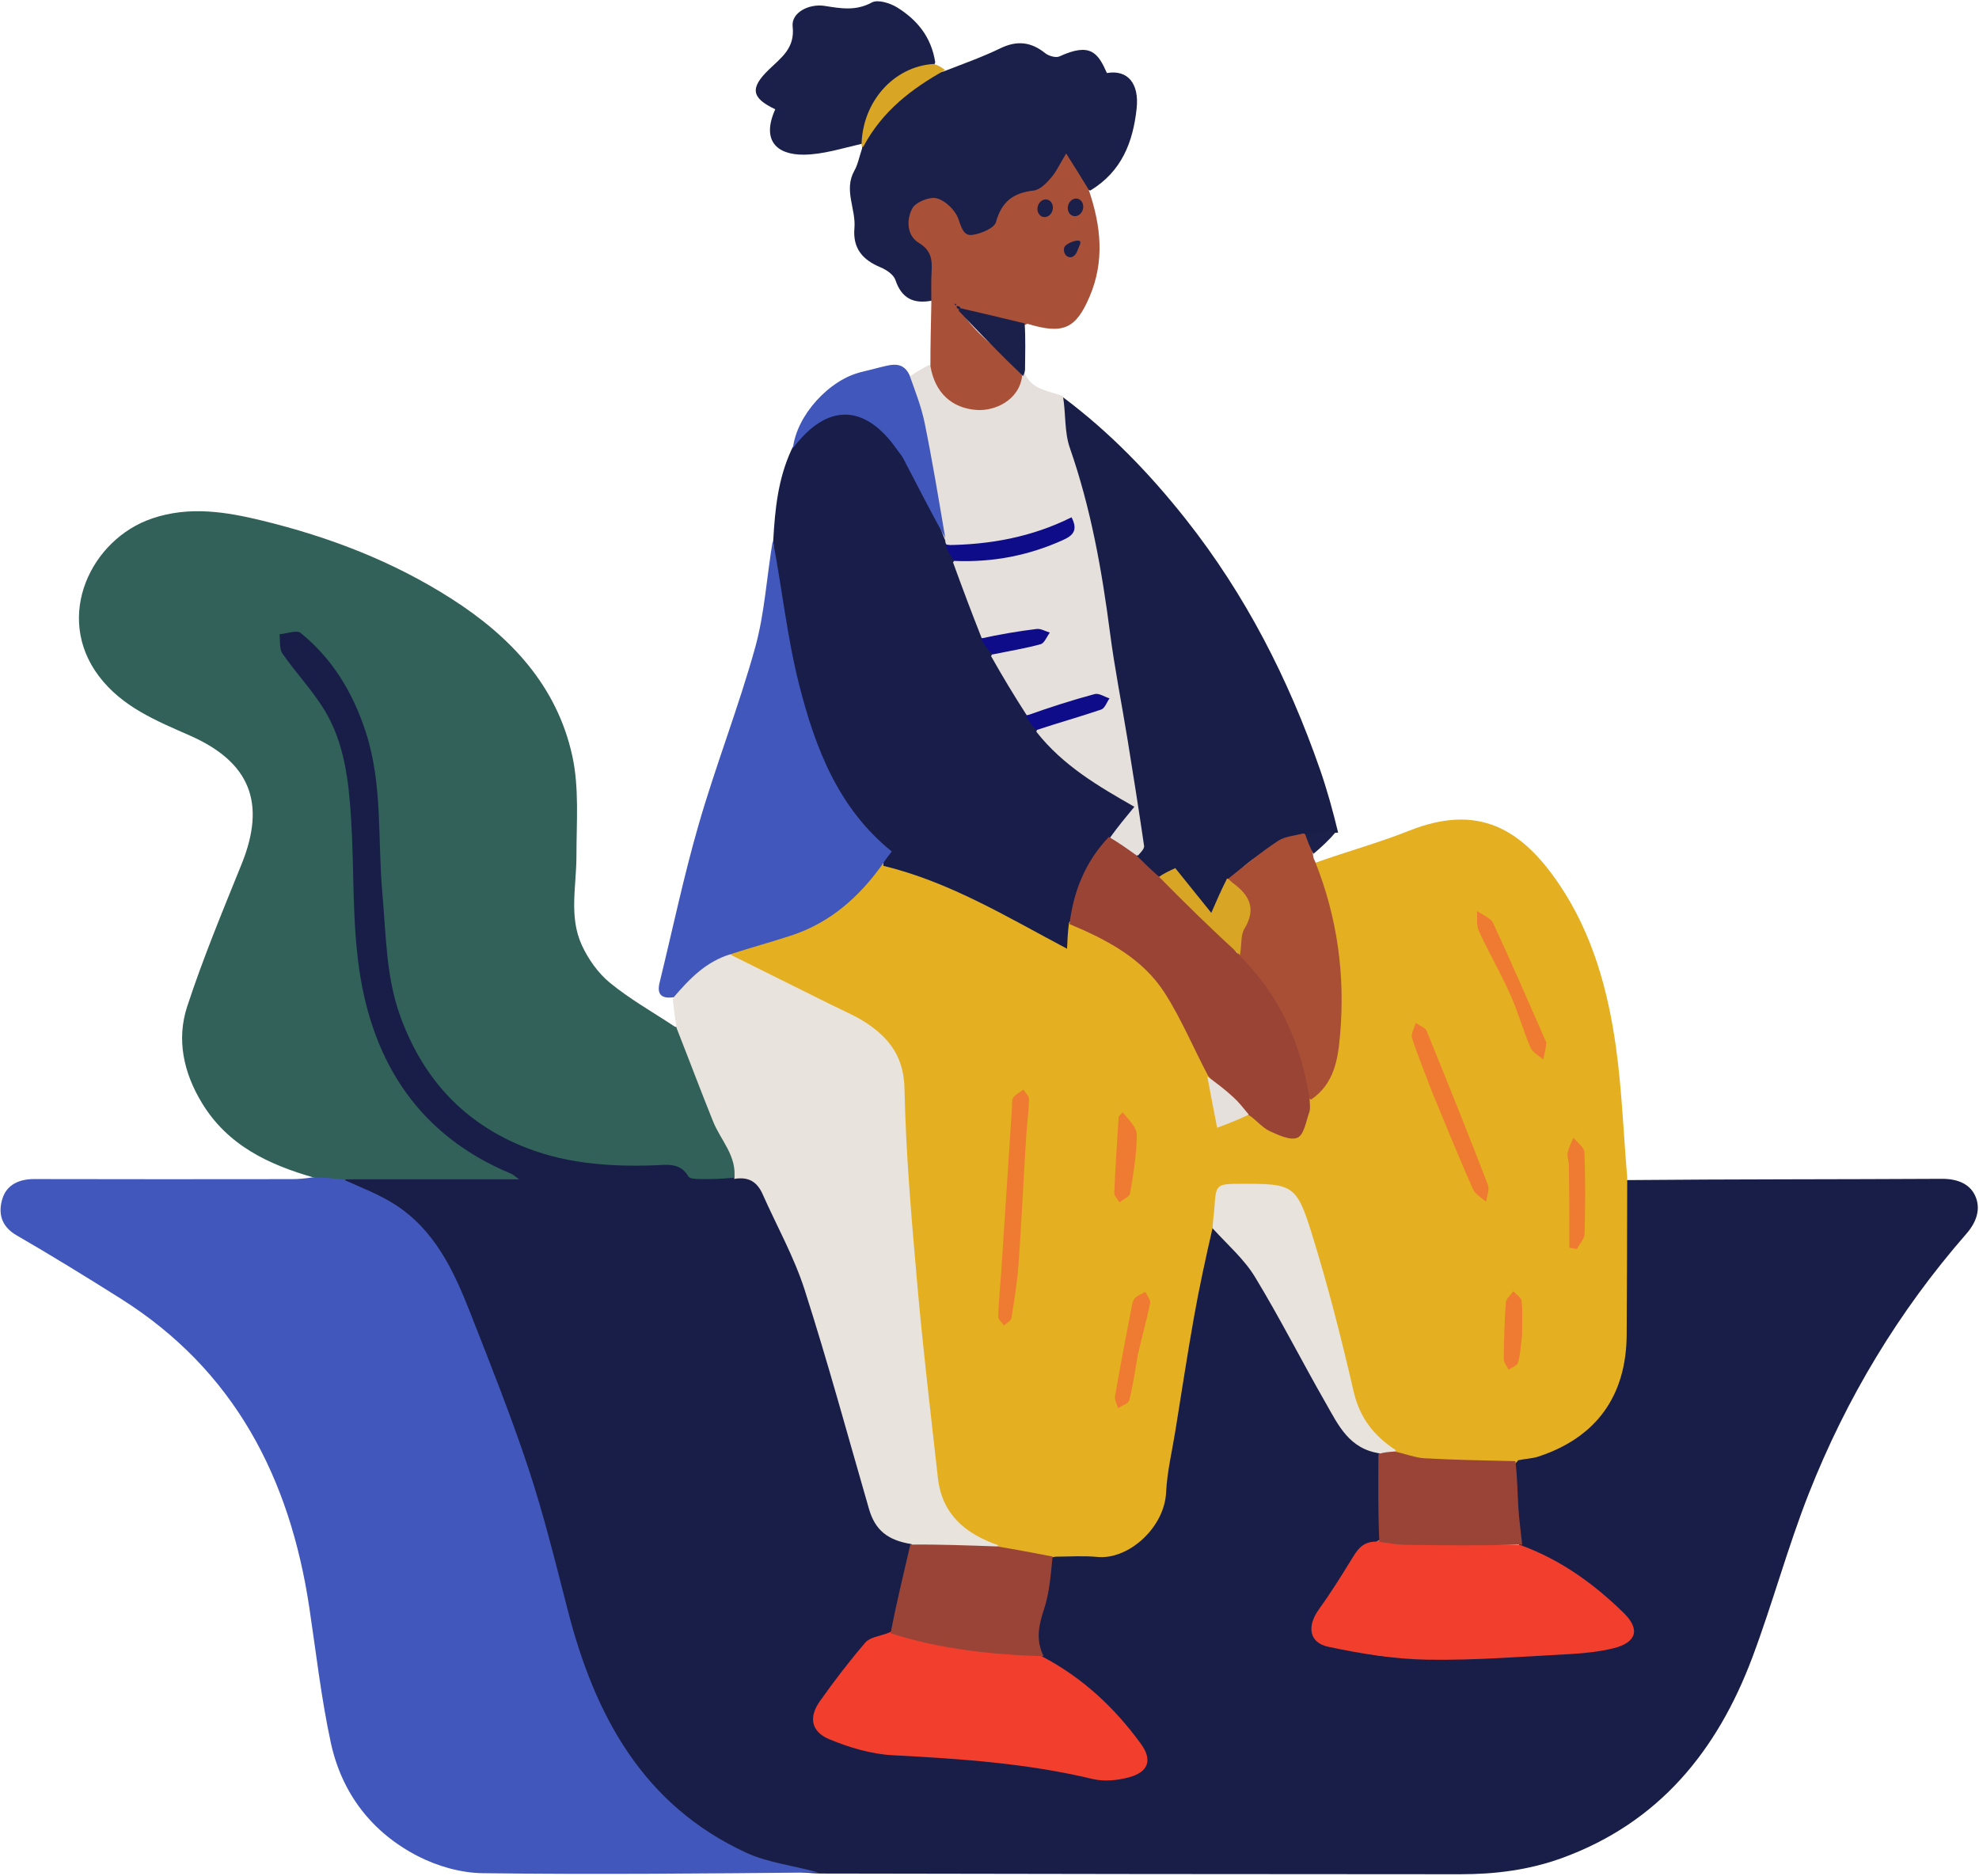 <svg width="1076" height="1020" viewBox="0 0 1076 1020" fill="none" xmlns="http://www.w3.org/2000/svg">
<path d="M884.23 641.66C941.83 641.13 998.8 641.29 1055.78 640.97C1063.94 640.92 1070.84 643.5 1073.89 650.11C1077.12 657.13 1074.8 664.37 1069.1 670.89C1032.35 712.97 1003.85 760.31 983.43 812.18C971.96 841.33 963.8 871.78 952.79 901.13C933.76 951.86 902.13 991 849.35 1010.25C831.25 1016.85 812.77 1019.1 793.85 1019.1C678.32 1019.08 562.79 1018.94 446.37 1018.71C400.26 1017.62 368.85 992.6 342.95 958.83C320.9 930.08 311.05 896.03 302.62 861.47C288.44 803.3 269.61 746.71 243.45 692.77C233.04 671.3 217.3 654.94 194.05 646.94C191.18 645.95 187.76 645.36 187.29 640.96C189.07 639.43 190.58 638.85 192.16 638.82C219.68 638.26 247.2 638.53 272.28 638.64C232.48 621.23 206.68 588.89 196.31 544.85C188.97 513.68 187.95 481.62 188.28 449.59C188.46 432.05 184.99 414.96 179.41 398.36C174.25 383.03 164.76 370.48 153.46 359.09C149.18 354.78 145.11 349.67 150.72 343.41C155.45 338.13 161.21 338.48 168.18 344.63C184.29 358.83 195.1 376.55 201.16 396.97C206.76 415.86 208.73 435.26 209.13 455.06C209.67 482.19 210.06 509.55 216 536.17C229.47 596.48 273.99 627.87 333.19 630.86C341.09 631.26 349.02 630.99 356.93 630.9C363.38 630.82 369.27 631.62 374.74 635.86C381.01 640.72 388.83 637.87 396.73 638.52C407.87 637.23 413.86 642.57 418.4 651.31C430.55 674.69 440.2 699.09 447.96 724.18C457.12 753.78 465.87 783.52 473.48 813.55C476.54 825.64 482.05 834.44 495.17 838.19C498.51 845.75 494.52 852.18 493.4 858.71C491.75 868.39 491.02 878.55 485.11 887.86C476 890.95 470.04 896.46 465.21 903.98C460.61 911.14 454.83 917.52 449.48 924.18C442.95 932.3 444.51 939.21 453.55 944.57C457.95 947.18 462.74 948.98 467.78 949.66C483.13 951.72 498.5 954.73 513.99 953.88C540.01 952.45 564.68 960.07 589.9 963.95C597.48 965.12 604.95 966.41 612.42 964.07C620.76 961.47 622.56 957.33 618.19 949.81C612.58 940.13 604.55 932.4 596.34 924.95C587.19 916.66 577.38 909.21 566.38 902.11C561.04 893.7 561.07 885.73 564.14 877.15C567.63 867.4 568.72 856.96 572.17 846.4C579.18 842.2 586.29 843.85 593.14 843.75C614.86 843.42 628.24 832.05 631.26 810.79C637.75 765.11 646.11 719.75 654.36 674.37C654.64 672.81 655.17 671.32 656.35 669.28C661.23 665.29 663.71 669.19 666.36 671.49C677.01 680.74 684.64 692.4 691.78 704.38C700.86 719.61 708.95 735.38 716.95 751.18C725.02 767.12 733.45 782.56 751.28 790.92C753.28 806.33 752.94 821.04 751.6 836.53C733.87 845.36 730.79 865.06 718.89 877.74C713.37 883.62 715.88 890.33 723.98 893.41C740.11 899.53 757.11 902.44 774.2 900.39C800.94 897.2 827.7 896.72 854.54 897.03C861.24 897.11 867.79 896.23 874.22 894.54C885.81 891.48 887.64 885.79 879.35 877.36C866.62 864.4 851.58 854.54 835.49 846.24C832.69 844.8 829.7 843.69 826.69 841.06C822.16 834.85 820.74 828.75 822.13 821.87C823.81 813.57 822.13 805.04 823.75 795.9C825.89 791.07 829.91 790.75 833.49 789.7C864.61 780.54 881.55 758.11 881.8 725.36C881.97 701.97 881.8 678.58 881.86 655.2C881.88 650.8 881.31 646.29 884.23 641.66Z" fill="#181E48"/>
<path d="M884.73 640.24C884.71 669.29 884.58 697.47 884.44 725.64C884.27 759.01 867.89 781.69 836.29 792.03C833.06 793.09 829.5 793.12 825.42 794.01C823.14 797.36 820.15 797.79 817.37 797.7C798.46 797.1 779.44 797.49 760.2 792.18C739.65 781.32 733.37 762.86 730.36 742.44C726.22 714.41 718.16 687.53 706.49 661.73C699.89 647.14 681.89 640.19 667.1 646.31C663.34 647.87 663.23 650.92 663 654.07C662.68 658.46 663.08 663 659.4 667.19C655.55 683.96 652 700.22 649.1 716.6C645.48 737.01 642.36 757.51 639.06 777.98C637.26 789.16 634.55 800.32 634.01 811.57C633.1 830.54 613.63 848.23 596.6 846.56C589.39 845.85 582.06 846.36 573.9 846.42C562.79 848.7 553.24 844.9 542.7 842.92C518.92 834.89 507.48 818.82 505.54 794.61C502.43 755.86 496.61 717.35 493.13 678.66C490.58 650.39 486.41 621.98 488.7 593.44C490.1 576.05 480.96 565.59 467.61 557.21C455.72 549.75 442.17 545.93 429.63 539.91C418.53 534.59 406.96 530.05 396.85 521.46C395.17 514.39 400.7 515.05 404.09 513.86C415.63 509.84 427.88 507.97 438.92 502.46C452.3 495.79 464.37 487.47 472.78 474.7C474.17 472.59 475.96 470.8 478.99 469.48C495.38 473.35 511.41 476.17 525.9 484.46C542.23 493.81 559.4 501.65 575.84 510.23C579.11 508.53 577.98 505.4 579.65 502.76C585.47 498.91 589.56 502.77 593.99 504.83C627.81 520.55 646.04 549.11 658.32 583.4C659.44 592.38 661.84 600.31 664.15 608.16C669.61 609.21 673.44 605.4 678.75 605.1C684.7 605.54 687.29 610.06 691.07 612.78C701.78 620.48 707.69 617.91 709.19 604.78C709.48 602.26 709.54 599.72 711.12 596.78C722.08 587.27 725.26 574.94 725.87 562.18C727.22 533.98 726.88 505.84 715.69 479.1C714.48 476.2 713.78 473.05 715.04 469.17C732.45 462.96 749.72 458.23 766.27 451.65C803.71 436.79 827.32 450.49 847.9 481.07C865.89 507.79 874.33 538.42 878.69 569.91C881.84 592.9 882.71 616.2 884.73 640.24Z" fill="#E4B021"/>
<path d="M398.89 640.37C392.43 641.03 386.42 641.21 380.4 641.09C378.29 641.05 375.01 640.96 374.3 639.72C369.81 631.92 362.51 633.38 355.72 633.62C330.3 634.51 305.35 632.54 281.65 622.26C250.04 608.54 229.38 584.82 217.7 552.74C209.81 531.07 209.93 508.33 207.9 485.8C205.25 456.42 208.21 426.48 198.77 397.72C191.83 376.55 180.8 358.23 163.51 344.19C161.3 342.4 155.89 344.55 151.96 344.87C152.43 348.42 151.76 352.75 153.57 355.37C160.87 365.9 169.89 375.32 176.49 386.22C187.34 404.16 189.6 424.76 190.9 445.2C192.63 472.58 191.39 500.33 195.35 527.35C202.83 578.45 228.4 617.68 277.97 638.21C278.79 638.55 279.47 639.25 282.25 641.23C249.78 641.23 219.41 641.23 188.14 641.25C182.02 644.88 176.79 644.57 171.21 640.44C145.92 633.27 123.73 622.74 109.73 599.62C99.81 583.24 95.89 565.25 101.77 547.28C110.37 521.04 121.02 495.44 131.38 469.81C144.8 436.61 135.99 414.39 103.27 399.96C85.03 391.91 66.47 384.45 53.75 367.62C29.32 335.28 49.35 293.2 82.76 281.89C103 275.03 122.88 278.3 142.38 283.03C178.86 291.88 213.7 305.21 245.58 325.63C277.78 346.25 302.79 372.93 311.15 410.96C314.99 428.43 313.41 447.2 313.42 465.38C313.43 481.69 309.21 498.42 316.35 513.95C319.85 521.55 325.2 529.11 331.61 534.37C342.38 543.2 354.68 550.16 366.94 558.24C371.75 559.15 371.64 562.82 372.52 565.67C378.48 584.97 386.07 603.54 396.5 620.91C400.03 626.74 401.92 632.95 398.89 640.37Z" fill="#316158"/>
<path d="M170.14 640.15C175.78 640.19 180.71 640.72 186.45 641.24C196.49 645.77 206.24 649.47 214.83 654.99C236.32 668.81 246.71 690.9 255.6 713.6C266.66 741.85 277.95 770.06 287.45 798.84C295.78 824.08 302.12 849.99 308.76 875.76C323.42 932.66 349.45 981.33 405.57 1007.31C417.53 1012.85 431.37 1014.33 444.91 1018.13C384.44 1018.69 323.38 1019.3 262.35 1018.52C250.59 1018.37 237.9 1014.73 227.36 1009.34C202.23 996.47 185.84 975.14 179.87 947.57C174.64 923.36 171.86 898.62 168.18 874.09C157.59 803.68 127.55 745.14 65.65 706.12C46.95 694.33 28.11 682.73 8.97 671.66C0.34 666.67 -1.08 659.24 1.4 651.5C3.75 644.18 10.44 641.08 18.55 641.1C65.38 641.23 112.2 641.17 159.03 641.13C162.49 641.12 165.96 640.8 170.14 640.15Z" fill="#4157BB"/>
<path d="M581.2 501.89C580.58 506.71 580.38 510.98 580.15 515.85C547.47 498.58 516.56 479.58 480.32 470.79C480.43 465.03 478.86 460.85 474.47 456.7C462.16 445.1 453.46 430.88 446.75 415.37C433.89 385.66 425.58 354.69 421.05 322.7C419.73 313.36 421.37 303.86 420.42 293.8C421.4 276.71 423.01 260.48 430.27 244.66C433.24 238.65 435.91 233.38 441.11 229.79C455.16 220.07 467.25 220.73 480.38 232.83C493.15 244.6 501.05 259.72 507.91 275.36C510.18 280.54 512.5 285.71 514.86 291.63C515.31 292.71 515.47 293.15 515.82 294.26C516.59 298.05 517.4 301.09 519.39 304.43C525.04 317.89 529.54 331.07 535 344.6C535.67 348.83 537.52 351.72 540.09 354.99C545.94 366.01 550.72 376.89 558.35 386.89C560.51 390.38 562.2 393.39 565.07 396.39C577.28 410.85 591.41 421.89 607.38 430.63C609.6 431.85 611.79 433.1 613.86 434.59C618.09 437.63 619 440.86 614.59 444.51C610.88 447.58 608.44 451.71 604.97 455.88C595.38 466.32 589.44 477.95 585.85 490.9C584.82 494.52 583.98 498.26 581.2 501.89Z" fill="#181E49"/>
<path d="M399.22 641.02C400.76 628.58 391.88 620.08 387.76 609.89C381.03 593.25 374.75 576.43 367.92 559.13C366.98 553.78 366.4 549 365.81 543.43C371.39 529.05 381.75 521.35 396.5 518.74C415.25 528.12 433.41 537.07 451.53 546.11C458.52 549.6 465.9 552.6 472.26 557.03C484.18 565.32 491.42 575.35 491.77 591.8C492.51 627.35 495.62 662.89 498.74 698.35C501.83 733.46 506.03 768.47 509.93 803.5C512.12 823.13 524.52 833.88 542.74 840.2C540.13 843.72 536.29 843.58 532.58 843.61C520.43 843.71 508.4 842.46 495.72 839.6C482.4 837.5 475.76 831.85 472.43 820.33C460.94 780.6 450.11 740.66 437.48 701.29C431.73 683.37 422.33 666.63 414.65 649.32C411.79 642.88 407.25 639.62 399.22 641.02Z" fill="#E9E3DD"/>
<path d="M577.98 216C603.49 235.07 625.18 257.59 644.79 282.4C677.23 323.44 700.56 369.18 717.67 418.32C721.6 429.6 724.76 441.15 727.55 452.71C721.67 452.81 716.96 455.37 711.14 455.47C694.55 458.22 680.81 464.95 669.71 477.81C664.66 483.68 663.9 490.97 660.51 497.27C652.12 495.2 648.57 488.47 644.69 482.72C640.97 477.21 637.24 474.42 630.08 477.66C623.21 476.47 619.92 472.25 617.89 465.97C618.9 454.86 617.96 444.53 615.66 434.6C612.52 421.02 611.19 407.18 609 393.5C600.3 339 593.91 284.07 575.86 231.47C574.16 226.53 572.55 221.04 577.98 216Z" fill="#181E48"/>
<path d="M577.95 215.42C579.55 224.91 578.67 234.9 581.68 243.53C593.06 276.16 599.07 309.79 603.5 343.89C606.04 363.45 609.93 382.84 613.09 402.32C616.2 421.5 619.24 440.69 622.05 459.92C622.27 461.47 620.38 463.32 618.79 465.11C611.15 465.57 607.25 461.09 603.55 455.44C607.79 449.53 612.12 444.3 616.77 438.68C597.4 427.62 578.03 416.41 563.49 397.9C564.47 392.86 568.98 393.75 572.31 392.62C581.28 389.57 591.15 388.66 598.28 380.86C585.01 383.16 572.48 388.99 558.23 388.89C551.35 378.23 545.09 367.83 538.84 356.74C541.53 352.1 545.77 352.12 549.84 351.77C555.48 351.28 561.01 350.47 566.91 346.01C560.82 343.82 556.28 346.15 551.73 346.95C545.91 347.98 540.16 350.56 533.76 347C528.28 333.17 523.27 319.8 518.16 305.75C521.55 301.21 526.25 302.28 530.53 302.27C545.69 302.23 559.82 297.75 573.82 292.65C576.29 291.75 579.33 290.91 579.8 286.06C558.57 293.53 537.73 300.73 514.64 296.12C514.02 295.31 514.03 294.9 513.94 293.89C507.65 279.54 508.05 264.43 505.06 250.03C502.37 237.04 499.2 224.29 494.54 211.89C493.76 209.8 493.25 207.67 494.52 204.8C498.13 202.32 501.26 200.49 504.99 198.51C508.88 198.91 508.66 201.98 509.49 204.14C513.6 214.85 521.77 220.21 532.76 220.26C542.78 220.31 549.95 214.91 553.91 204.71C554.67 203.25 555.31 202.58 556.78 201.92C560.27 211.91 569.68 212.26 577.95 215.42Z" fill="#E6E0DC"/>
<path d="M397.56 518.7C384.06 522.74 375.14 531.89 366.31 542.23C359.56 543.22 357.08 540.59 358.61 534.35C365.67 505.53 371.73 476.42 379.98 447.95C389.32 415.7 401.66 384.3 410.63 351.96C415.78 333.36 416.83 313.62 420.2 293.76C425.19 319.75 427.97 346.82 434.65 372.89C443.33 406.71 455.67 439.43 484.86 462.98C483.21 465.11 481.58 467.22 479.79 469.97C466.91 488.01 451.25 501.69 430.48 508.57C419.76 512.12 408.83 515.06 397.56 518.7Z" fill="#4157BB"/>
<path d="M506.85 163.44C496.57 165.46 490.17 162.12 486.85 152.25C485.87 149.34 481.98 146.69 478.81 145.38C469.07 141.34 463.58 135.14 464.56 123.98C465.46 113.64 458.61 103.35 464.52 92.83C466.44 89.4 467.19 85.31 468.7 80.78C469.74 71.49 475.81 65.99 481.04 60.25C489.82 50.61 499.51 41.99 513.41 38.7C524.04 34.58 534.21 30.96 543.86 26.28C552.87 21.91 560.53 22.68 568.26 28.9C570.18 30.44 574.07 31.57 576.04 30.67C592.94 22.89 596.99 28.79 601.84 39.71C613.21 37.74 619.47 45.47 618 59.01C616.01 77.3 609.93 93.19 592.85 103.59C585.39 102.01 585.86 93.78 580.87 90.78C578.72 90.57 577.46 91.64 576.76 93.05C572.36 101.97 565.53 107.18 555.39 108.11C549.44 108.66 547.24 113.57 545.41 118.39C543.53 123.36 540.63 127.27 535.5 129.18C527.81 132.05 521.84 129.22 519.33 121.41C518.75 119.61 518.46 117.71 517.48 116.06C514.13 110.37 507.13 108.28 501.94 111.39C496.82 114.46 495.26 124.05 500.77 128.96C512.01 139 509.52 150.81 506.85 163.44Z" fill="#1A204A"/>
<path d="M506.38 164.81C506.36 158.52 506.21 153.13 506.51 147.76C506.87 141.27 506.43 136.21 499.57 132.06C492.91 128.04 492.8 119.29 496.05 113.28C497.92 109.84 505.57 106.78 509.41 107.85C514.13 109.17 519.41 114.34 521.08 119.04C522.73 123.68 523.88 128.4 528.69 127.72C533.38 127.05 540.58 124.11 541.52 120.73C544.61 109.62 550.93 104.84 561.95 103.62C565.34 103.25 568.86 99.71 571.37 96.79C574.37 93.31 576.35 88.94 579.69 83.47C584.12 90.5 587.88 96.47 591.9 103.06C598.7 122.88 600.67 142.01 592.4 161.34C584.94 178.77 578.09 182.01 558.6 176.04C551.85 179.71 546.44 175.34 540.76 174.58C535.46 173.87 530.59 171.53 524.77 170.07C523.37 169.38 522.66 168.87 521.57 167.87C520.09 167.87 521.01 165.46 520.1 166.64C521.12 167.49 521.66 168.06 522.63 169.08C530 181.21 541.44 188.58 550.56 198.17C552.28 199.98 554.71 201.15 555.75 204.39C554.11 217.76 540.81 223.54 531.18 222.92C517.41 222.03 508.29 213.45 505.87 199.04C505.86 187.48 506.15 176.6 506.38 164.81Z" fill="#A95138"/>
<path d="M468.81 78.13C457.94 80.6 447.54 84 437.1 84.1C422.34 84.24 413.87 76.43 421.51 59.42C408.61 53.3 407.58 47.99 417.97 37.91C424.75 31.33 432.32 26.25 430.97 14.37C430.13 6.98 439.71 1.82 448.46 3.22C457.15 4.61 465.34 6.08 474.01 1.35C477.23 -0.41 483.9 1.65 487.73 4.01C498.53 10.68 506.39 20.03 508.49 33.89C507.98 35.44 507.37 36.27 506.46 36.5C484.93 41.94 472.88 55.94 468.81 78.13Z" fill="#1A204A"/>
<path d="M667.56 477.99C676.75 470.58 685.47 463.45 694.81 457.26C698.52 454.8 703.63 454.45 708.83 453.13C712.83 455.65 714.45 458.91 713.82 463.78C713.88 465.62 714.14 466.78 714.95 468.24C727.2 498.9 731.46 530.41 728.61 562.7C727.46 575.68 725.64 589.13 712.82 597.91C706.42 593.75 707.85 586.74 706.21 580.9C700.41 560.26 691.39 541.5 676.04 526.17C674.7 524.83 673.65 523.25 672.82 520.75C673.14 513.45 672.61 506.66 675.67 500.5C678.66 494.47 677.53 489.65 672.32 485.43C670.13 483.65 667.99 481.63 667.56 477.99Z" fill="#A94F36"/>
<path d="M494.42 203.74C497.62 212.75 500.95 221.19 502.74 229.95C506.91 250.47 510.34 271.15 513.95 292.53C506.26 278.6 498.71 263.89 491.08 249.22C490.21 247.56 488.88 246.14 487.8 244.58C470.31 219.43 449.65 219 431.12 243.73C433.14 225.82 450.85 206.35 468.52 202.23C473.09 201.17 477.6 199.87 482.18 198.85C486.98 197.79 491.49 197.82 494.42 203.74Z" fill="#4157BB"/>
<path d="M556.26 204.48C544.48 193.26 532.95 181.5 521.34 169.07C521.26 168.4 521.42 167.55 521.85 167.49C533.63 170.18 544.99 172.95 557.12 175.85C557.65 184.04 557.41 192.09 557.32 200.99C557.15 202.53 556.83 203.24 556.26 204.48Z" fill="#1A204A"/>
<path d="M468.43 79.05C468.72 55.51 485.8 36.12 507.7 34.77C510.19 35.59 511.91 36.56 513.85 38.09C495.64 48.22 479.66 60.44 469.42 79.73C468.93 80.04 468.5 79.42 468.43 79.05Z" fill="#D8A525"/>
<path d="M714.2 464.23C712.35 461.13 711.1 457.78 709.7 453.79C714.97 452.71 720.39 452.29 726.31 452.37C722.82 456.57 718.81 460.28 714.2 464.23Z" fill="#1A204A"/>
<path d="M566.8 900.78C589.01 912.49 606.18 928.76 620.32 948.18C626.76 957.02 624.38 963.6 613.74 966.42C607.52 968.07 600.28 968.79 594.13 967.31C558.32 958.74 521.93 956.28 485.34 954.38C473.75 953.78 461.86 950.23 451.05 945.76C440.99 941.61 439.58 933.75 445.76 925.02C453.53 914.04 461.73 903.3 470.49 893.11C472.95 890.25 478.06 889.67 482.7 888C485.39 886.64 487.55 886.27 489.78 886.87C511.53 892.73 533.58 896.58 556.13 897.53C559.55 897.68 563.04 898.48 566.8 900.78Z" fill="#F23E2C"/>
<path d="M826.89 840.17C848.97 848.32 866.86 861.39 882.84 877.02C892.03 886.01 889.75 893.2 877.11 896.25C869.5 898.09 861.56 898.96 853.73 899.37C827.84 900.74 801.92 902.86 776.05 902.43C758.02 902.13 739.83 899.15 722.14 895.4C711.67 893.18 710.54 884.13 717.06 875.11C723.26 866.52 728.92 857.52 734.45 848.48C737.64 843.27 740.45 838.07 748.39 838.23C751.65 836.73 754.43 835.64 757.27 836.23C780.04 840.9 803.13 839.26 826.89 840.17Z" fill="#F23E2C"/>
<path d="M659.36 667.94C659.29 664.26 660.01 660.86 660.23 657.44C661.13 643.72 661.07 643.71 675.21 643.68C702.7 643.61 704.95 644.17 713.15 670.5C721.96 698.8 729.3 727.62 735.96 756.51C739.25 770.8 746.81 780.58 758.92 788.51C756.82 791.78 754.02 791.75 750.25 790.25C733.5 787.87 727.64 774.8 720.96 763.14C707.88 740.33 695.99 716.81 682.35 694.34C676.47 684.66 667.49 676.86 659.36 667.94Z" fill="#E9E3DD"/>
<path d="M567.41 900.52C539.53 899.72 511.78 896.84 484.2 888.08C487.28 872.16 491.12 856.36 494.96 839.82C510.4 839.69 525.83 840.29 542.19 840.85C552.6 842.59 562.07 844.37 572.28 846.34C571.34 855.99 570.66 865.77 567.71 874.81C564.89 883.44 562.93 891.39 567.41 900.52Z" fill="#994437"/>
<path d="M749.48 790.67C752.14 789.66 754.82 789.51 758.29 789.25C764.18 790.44 769.22 792.6 774.37 792.9C790.6 793.83 806.87 794.07 823.94 794.49C825 802.83 825.04 811.27 825.55 819.68C825.94 826.19 826.9 832.66 827.63 839.89C806.4 840.43 785.14 840.31 763.89 839.98C759.53 839.91 755.18 839.05 749.96 838.37C749.23 822.62 749.36 807.07 749.48 790.67Z" fill="#994437"/>
<path d="M673.53 519.2C695.58 540.82 707.27 566.89 712.03 597.34C712.13 600.35 712.57 602.71 711.88 604.67C710.13 609.63 709.05 616.9 705.51 618.57C701.79 620.31 695.22 617.26 690.45 615.08C686.68 613.36 683.75 609.78 679.81 606.83C669.99 601.58 664.43 592.8 656.93 585.08C648.76 569.64 642.25 553.88 633.17 539.76C621.2 521.16 602 511.05 581.49 502.44C583.7 484.81 589.9 468.69 602.89 455.08C608.05 458.04 612.64 461.33 617.66 464.9C621.65 468.77 625.2 472.34 629.42 476.04C646.43 488.33 660.12 503.24 673.53 519.2Z" fill="#994435"/>
<path d="M544.44 690.56C546.37 660.56 548.29 631.43 550.22 602.29C550.34 600.41 550 598.12 550.95 596.78C552.25 594.96 554.58 593.87 556.46 592.46C557.53 594.2 559.56 595.97 559.51 597.68C559.29 604.88 558.3 612.05 557.86 619.25C556.48 641.82 555.43 664.42 553.82 686.97C553.11 696.96 551.51 706.89 549.91 716.79C549.67 718.27 547.25 719.4 545.84 720.69C544.75 719.07 542.69 717.41 542.74 715.83C543 707.69 543.81 699.56 544.44 690.56Z" fill="#EE7B31"/>
<path d="M778.39 593.16C774.67 583.13 770.8 573.91 767.74 564.44C767 562.15 768.99 558.99 769.73 556.23C771.77 557.66 774.9 558.65 775.69 560.59C787.03 588.36 798.17 616.23 808.98 644.22C809.98 646.81 808.39 650.39 808.01 653.51C805.58 651.25 802.12 649.44 800.88 646.65C793.15 629.18 785.92 611.49 778.39 593.16Z" fill="#EE7B31"/>
<path d="M840.78 566.93C840.41 570.45 839.73 573.29 839.06 576.13C836.69 573.98 833.27 572.27 832.13 569.59C828.09 560.13 825.35 550.1 821.14 540.72C815.88 529 809.4 517.83 804.03 506.15C802.6 503.05 803.3 498.97 803.03 495.34C806.04 497.5 810.48 499 811.84 501.93C821.74 523.21 831.02 544.78 840.78 566.93Z" fill="#EE7B31"/>
<path d="M618.62 736.63C617.14 745.43 616.02 753.5 613.99 761.33C613.51 763.19 610 764.26 607.89 765.7C607.3 763.51 605.89 761.18 606.24 759.16C609.02 743.14 612.11 727.16 615.17 711.19C615.52 709.35 615.83 707.15 616.99 705.9C618.46 704.32 620.79 703.54 622.75 702.42C623.68 704.49 625.71 706.78 625.34 708.59C623.46 717.73 620.94 726.75 618.62 736.63Z" fill="#EE7B31"/>
<path d="M853 632.85C852.58 630.15 851.98 628.15 852.41 626.41C853.07 623.72 854.43 621.21 855.5 618.62C857.57 621.23 861.34 623.78 861.45 626.47C862.04 641.27 861.96 656.12 861.55 670.93C861.47 673.69 858.83 676.38 857.38 679.1C856.01 678.87 854.65 678.64 853.28 678.41C853.27 663.49 853.27 648.58 853 632.85Z" fill="#EE7B31"/>
<path d="M610.44 604.85C613.48 608.64 618.09 612.86 618.08 617.08C618.05 627.69 616.2 638.33 614.43 648.85C614.11 650.76 610.68 652.14 608.69 653.77C607.69 652.04 605.78 650.28 605.85 648.6C606.4 634.89 607.3 621.19 608.21 607.49C608.24 606.73 609.31 606.02 610.44 604.85Z" fill="#EE7B31"/>
<path d="M827.55 726.26C826.88 731.79 826.61 736.55 825.34 741.02C824.89 742.61 822.02 743.52 820.26 744.75C819.34 742.83 817.61 740.9 817.63 738.98C817.7 728.72 817.99 718.45 818.74 708.22C818.9 706.1 821.38 704.15 822.78 702.11C824.37 703.88 827.15 705.53 827.34 707.44C827.94 713.37 827.56 719.39 827.55 726.26Z" fill="#EE7B31"/>
<path d="M656.45 585.41C661.11 588.59 665.96 592.37 670.49 596.5C673.49 599.23 676.03 602.46 678.98 606.04C673.48 608.77 667.79 610.93 661.77 613.2C659.89 603.56 658.2 594.86 656.45 585.41Z" fill="#E6E0DC"/>
<path d="M514.03 296.39C537.91 296.23 560.92 292.11 582.61 281.26C586.21 288.3 583.47 291.14 578.03 293.6C559.48 301.98 540.13 305.86 518.93 304.99C516.72 302.4 515.38 299.72 514.03 296.39Z" fill="#0F0C89"/>
<path d="M557.73 389.24C570.12 384.82 582.57 380.77 595.19 377.39C597.5 376.77 600.54 378.88 603.24 379.73C601.77 381.82 600.71 385.12 598.76 385.79C587.27 389.69 575.58 392.97 563.44 396.99C561.24 394.96 559.54 392.4 557.73 389.24Z" fill="#0F0C89"/>
<path d="M533.28 347.18C543.39 344.97 553.48 343.22 563.63 341.99C565.91 341.71 568.41 343.26 570.8 343.96C569.15 346.15 567.88 349.7 565.79 350.28C557.44 352.58 548.84 353.95 539.59 355.85C536.99 353.31 535.14 350.57 533.28 347.18Z" fill="#0F0C89"/>
<path d="M674.16 519.28C659.18 505.69 644.72 491.53 630.17 476.76C632.91 474.84 635.74 473.53 639 472.02C645.48 480.07 652.04 488.22 658.59 496.35C661.47 489.71 664.02 483.84 667.18 477.65C668.61 478.26 669.28 479.36 670.25 480.07C679.24 486.63 683.29 493.96 676.61 504.97C674.41 508.6 675.24 514.07 674.16 519.28Z" fill="#D8A525"/>
<path d="M519.91 166.53C520.6 166.09 521.17 166.36 522.01 167.02C522.28 167.42 521.77 167.91 521.52 168.15C520.77 168.01 520.28 167.62 519.91 166.53Z" fill="#1A204A"/>
<path d="M519.67 166.18C519.34 165.89 519.14 165.49 518.94 165.09C519.2 165.13 519.47 165.16 519.88 165.51C520.03 165.82 519.79 166.07 519.67 166.18Z" fill="#1A204A"/>
<ellipse cx="568.267" cy="113.244" rx="4.153" ry="4.845" transform="rotate(15.023 568.267 113.244)" fill="#1A204A"/>
<ellipse cx="584.762" cy="112.756" rx="4.153" ry="4.845" transform="rotate(15.023 584.762 112.756)" fill="#1A204A"/>
<path d="M585.791 136.296C585.058 138.48 583.36 140.211 581.359 139.827C579.359 139.444 578.101 137.241 578.548 134.908C578.995 132.574 584.57 130.483 586.57 130.867C588.57 131.25 586.524 134.113 585.791 136.296Z" fill="#1A204A"/>
</svg>
